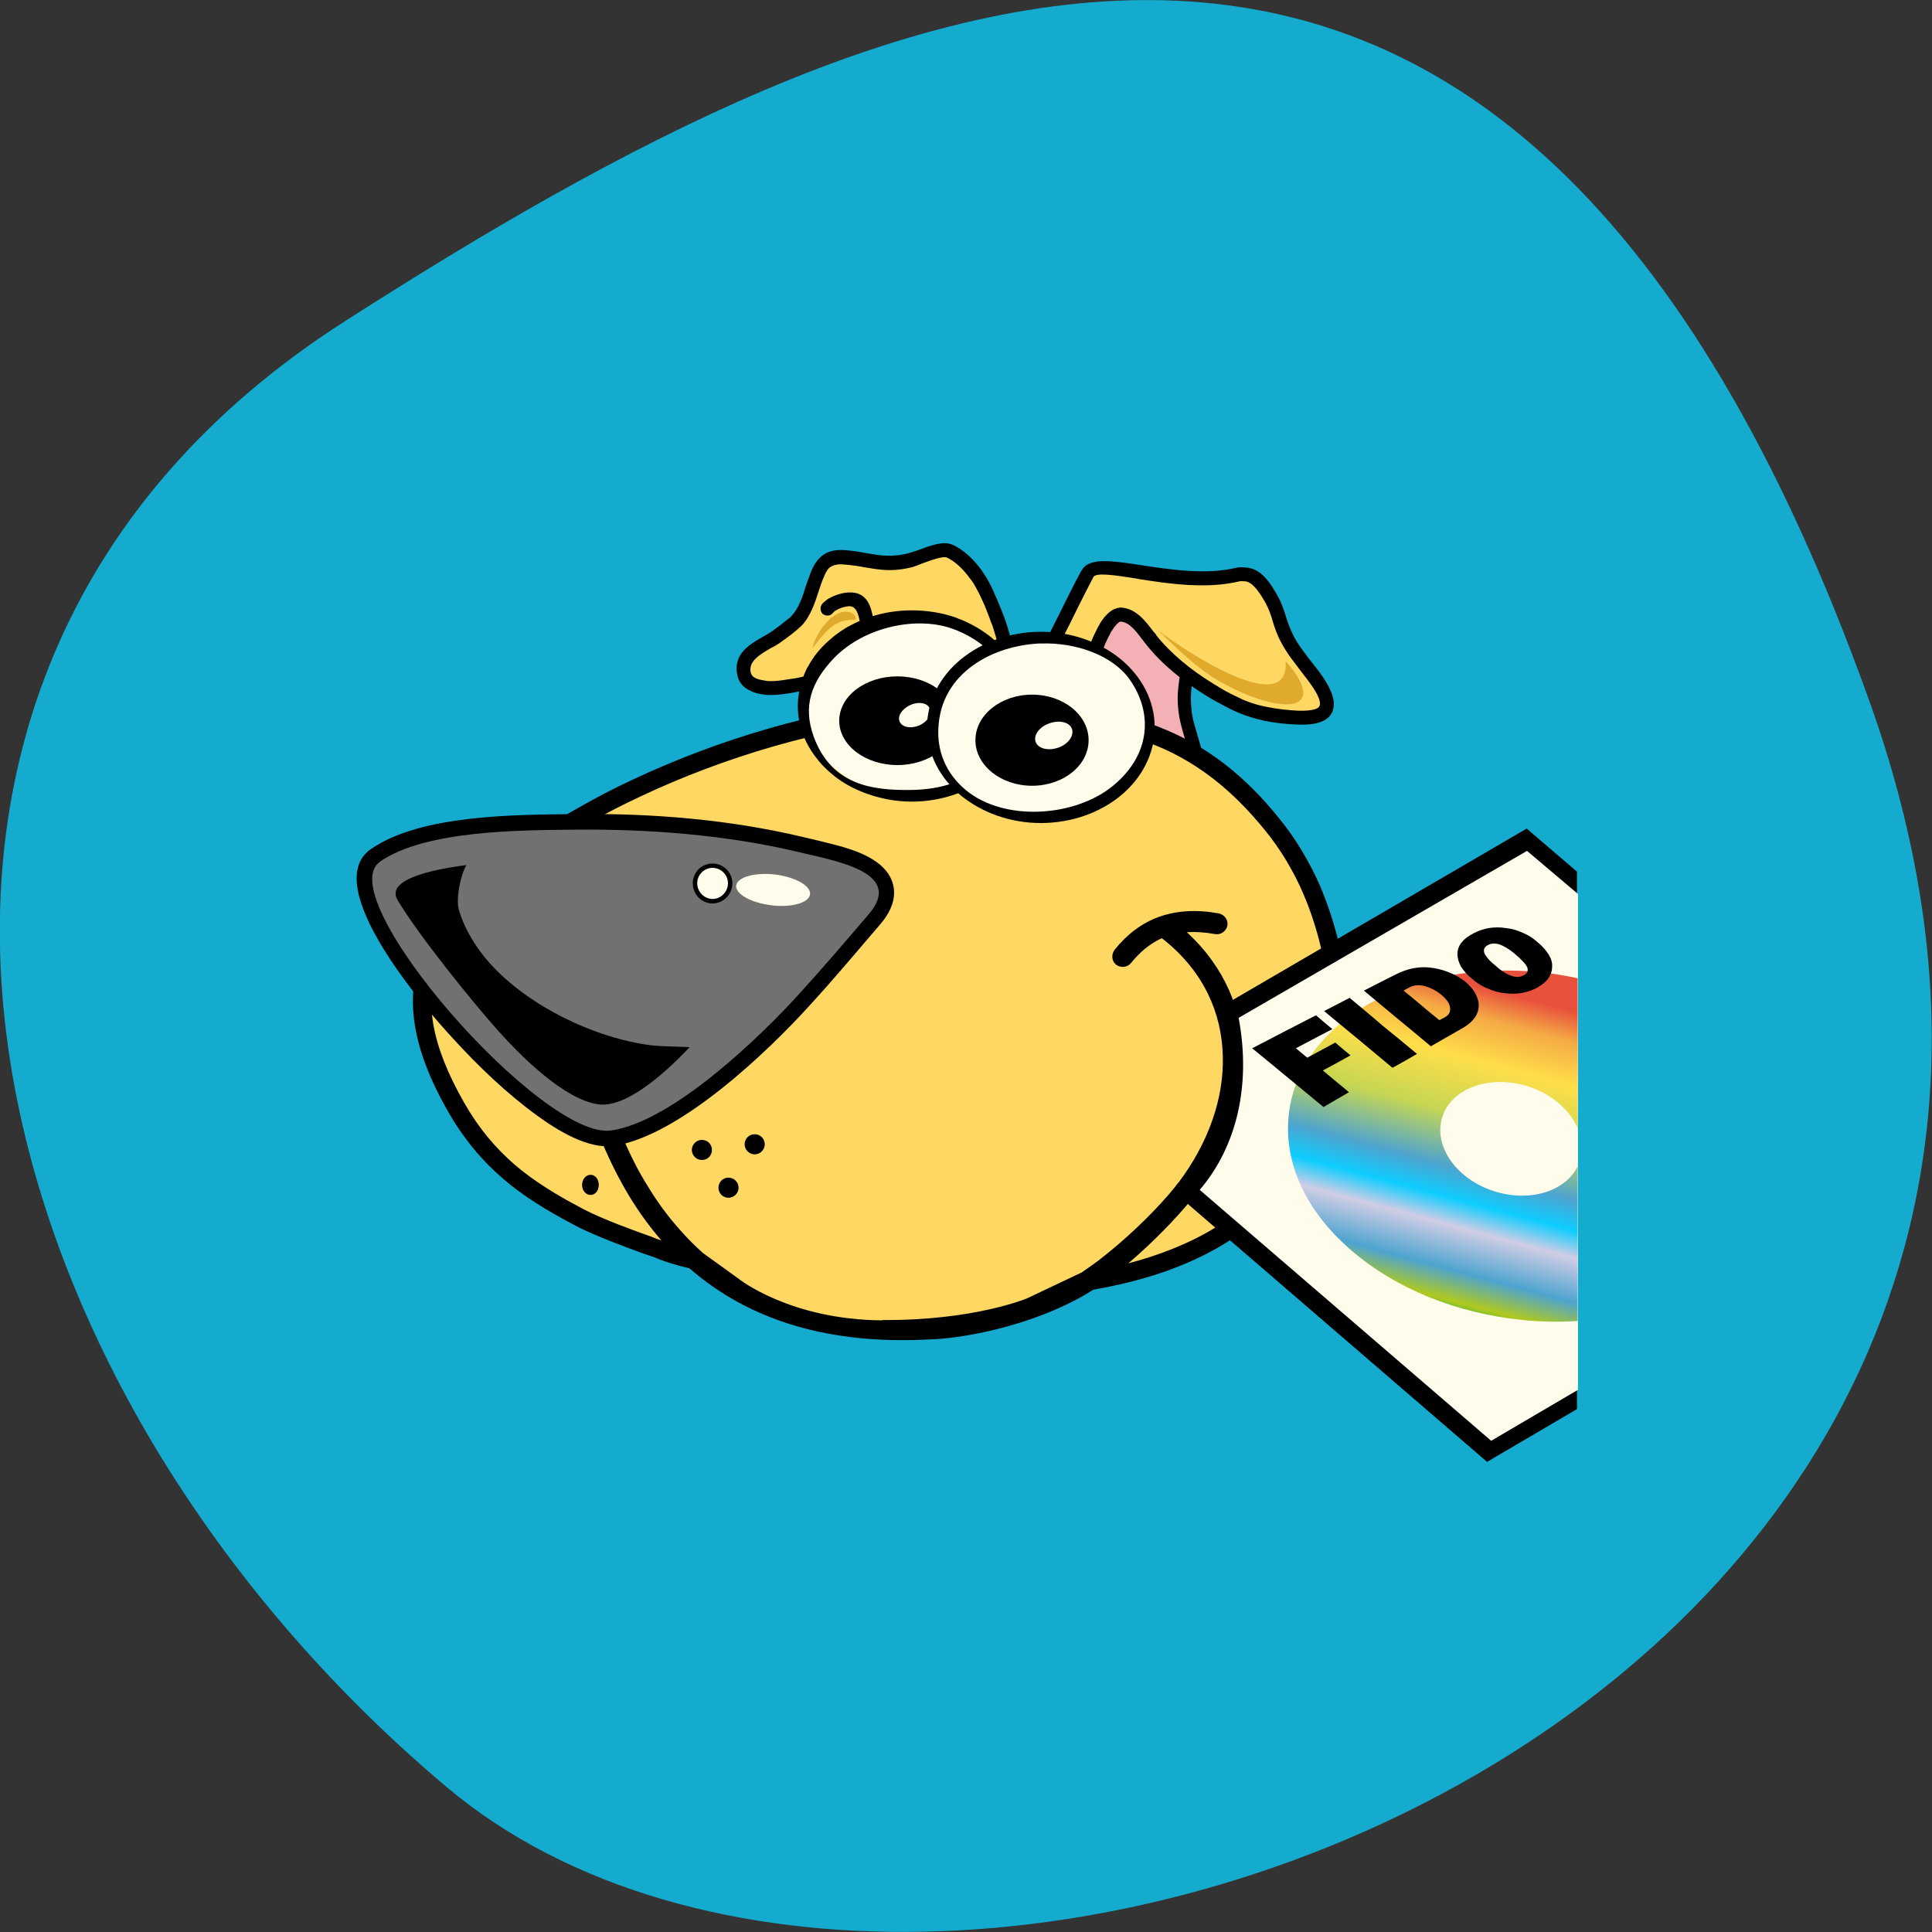 <svg xmlns="http://www.w3.org/2000/svg" viewBox="0 0 24 24"><rect x="0" y="0" width="24" height="24" fill="#333333" stroke="none"/><defs><linearGradient id="0" gradientUnits="userSpaceOnUse" x1="77.82" y1="62.82" x2="83.9" y2="40.1" gradientTransform="matrix(0.193 0 0 0.194 2.382 4.291)"><stop offset="0.05" stop-color="#0ba860"/><stop offset="0.104" stop-color="#afc91f"/><stop offset="0.185" stop-color="#4ea4cf"/><stop offset="0.302" stop-color="#d0cde5"/><stop offset="0.374" stop-color="#0dcdff"/><stop offset="0.455" stop-color="#4ea4cf"/><stop offset="0.599" stop-color="#c6d653"/><stop offset="0.752" stop-color="#ffde49"/><stop offset="0.869" stop-color="#f5aa45"/><stop offset="0.95" stop-color="#e8523d"/></linearGradient></defs><path d="m 23.22 8.703 c 4.48 12.504 -11.621 18.586 -17.672 13.496 c -6.05 -5.094 -8.117 -13.82 -1.266 -18.207 c 6.855 -4.391 14.457 -7.797 18.938 4.711" fill="#14abcf"/><path d="m 13.309 9.199 c 0.031 -0.422 0.125 -1.059 0.273 -1.461 c 0.055 -0.148 0.117 -0.234 0.289 -0.25 c 0.266 -0.027 0.715 0.191 0.945 0.305 l 0.109 0.055 l -0.02 0.121 c -0.035 0.207 -0.094 0.422 -0.109 0.633 c -0.008 0.125 0.004 0.273 0.039 0.391 l 0.152 0.527 l -0.242 -0.023 c -0.066 -0.004 -0.133 -0.012 -0.199 -0.02 c -0.238 -0.023 -0.473 -0.047 -0.711 -0.07 c -0.117 -0.008 -0.25 -0.027 -0.367 -0.031 h -0.176" fill-rule="evenodd"/><path d="m 14.742 7.941 c -0.031 0.211 -0.094 0.438 -0.109 0.648 c -0.012 0.141 0.008 0.313 0.047 0.449 l 0.082 0.293 c -0.582 -0.055 -1.238 -0.121 -1.289 -0.121 c 0.055 -0.707 0.219 -1.297 0.262 -1.414 c 0.035 -0.09 0.027 -0.34 1.01 0.145" fill="#f4b1b5"/><path d="m 6.738 10.441 c 1.273 -0.84 3 -1.457 4.508 -1.609 l -0.234 -0.551 c -0.266 0.051 -0.516 0.109 -0.699 0.148 c -0.188 0.039 -0.332 0.07 -0.414 0.086 c -0.117 0.02 -0.262 0.047 -0.375 0.035 c -0.113 -0.012 -0.258 -0.047 -0.281 -0.18 c -0.047 -0.25 0.234 -0.344 0.387 -0.445 c 0.074 -0.051 0.207 -0.148 0.266 -0.207 c 0.121 -0.121 0.172 -0.324 0.227 -0.484 c 0.063 -0.188 0.125 -0.328 0.367 -0.309 c 0.324 0.027 0.492 0.125 0.828 0.035 c 0.117 -0.031 0.367 -0.156 0.48 -0.109 c 0.172 0.074 0.328 0.266 0.414 0.426 c 0.066 0.129 0.133 0.297 0.184 0.434 c 0.031 0.082 0.043 0.113 0.086 0.281 l 0.023 0.82 c 0.059 0 0.117 0.004 0.176 0.008 l -0.07 -0.027 c 0.066 -0.109 0.445 -0.773 0.508 -0.887 c 0.133 -0.258 0.258 -0.516 0.395 -0.777 c 0.125 -0.234 1.105 0.191 1.875 0.008 c 0.023 -0.008 0.094 -0.004 0.117 0 c 0.133 0.031 0.23 0.199 0.293 0.309 c 0.082 0.141 0.105 0.316 0.18 0.461 c 0.074 0.148 0.191 0.297 0.293 0.43 c 0.254 0.316 0.371 0.594 -0.145 0.578 c -0.27 -0.012 -0.539 -0.055 -0.781 -0.176 c -0.379 -0.184 -0.781 -0.457 -1.043 -0.793 c -0.094 -0.113 -0.211 -0.305 -0.379 -0.309 c -0.074 -0.004 -0.152 0.105 -0.188 0.16 c -0.027 0.051 -0.105 0.219 -0.117 0.27 l -0.191 0.832 c 1 0.156 1.75 0.523 2.453 1.441 c 0.68 0.891 0.938 2.293 0.617 3.379 c -0.215 0.734 -0.695 1.23 -1.34 1.629 c -0.484 0.305 -0.957 0.484 -1.551 0.586 c -0.543 0.344 -1.328 0.559 -1.961 0.59 c -1.195 0.066 -2.148 -0.215 -2.871 -0.836 c 0 0 0 0 0.004 0 c -0.184 -0.043 -0.445 -0.109 -0.52 -0.137 c -0.176 -0.07 -0.723 -0.25 -1.059 -0.426 c -0.688 -0.355 -1.152 -0.703 -1.535 -1.371 c -0.852 -1.484 -0.379 -2.355 1.074 -3.313" fill="#ffd763"/><path d="m 13.438 7.086 c 0.086 -0.164 0.367 -0.121 0.734 -0.066 c 0.359 0.055 0.813 0.125 1.195 0.031 h 0.004 c 0.008 -0.004 0.016 -0.004 0.023 -0.004 c 0.004 0 0.012 0 0.02 0 c 0.039 0 0.086 0.004 0.105 0.008 c 0.172 0.035 0.277 0.215 0.348 0.34 l 0.004 0.008 c 0.047 0.082 0.078 0.172 0.105 0.262 c 0.023 0.07 0.047 0.141 0.078 0.203 c 0.031 0.07 0.078 0.141 0.129 0.211 c 0.051 0.07 0.105 0.141 0.156 0.203 c 0.137 0.172 0.234 0.34 0.23 0.469 c -0.004 0.16 -0.125 0.262 -0.445 0.25 c -0.141 -0.004 -0.281 -0.02 -0.418 -0.047 c -0.137 -0.031 -0.273 -0.074 -0.402 -0.137 c -0.051 -0.023 -0.105 -0.055 -0.164 -0.086 c -0.055 -0.027 -0.109 -0.059 -0.164 -0.094 c -0.277 -0.172 -0.547 -0.387 -0.742 -0.637 l -0.004 -0.004 c -0.004 -0.004 -0.02 -0.027 -0.039 -0.051 c -0.074 -0.098 -0.164 -0.219 -0.27 -0.223 h -0.004 c -0.004 0 -0.012 0.004 -0.016 0.008 c -0.035 0.023 -0.074 0.078 -0.09 0.109 h -0.004 l -0.012 0.023 c -0.008 0.016 -0.012 0.031 -0.02 0.039 c -0.031 0.063 -0.07 0.148 -0.074 0.176 l -0.051 0.332 c -0.008 0.047 -0.051 0.082 -0.098 0.074 c -0.004 0 -0.008 -0.004 -0.016 -0.004 l -0.629 -0.152 c -0.047 -0.012 -0.074 -0.059 -0.066 -0.105 c 0.004 -0.008 0.008 -0.02 0.012 -0.023 c 0.141 -0.234 0.258 -0.473 0.375 -0.711 c 0.066 -0.133 0.133 -0.266 0.207 -0.402 m 0.707 0.105 c -0.297 -0.047 -0.527 -0.082 -0.559 -0.023 c -0.07 0.133 -0.137 0.266 -0.203 0.398 c -0.102 0.211 -0.207 0.418 -0.32 0.621 l 0.434 0.105 l 0.035 -0.238 c 0.008 -0.051 0.055 -0.156 0.094 -0.23 c 0.008 -0.02 0.016 -0.035 0.02 -0.039 c 0.004 -0.008 0.008 -0.016 0.016 -0.027 c 0 0 0 -0.004 0 -0.004 c 0.027 -0.047 0.082 -0.125 0.148 -0.168 c 0.016 -0.012 0.031 -0.02 0.047 -0.023 c 0.016 -0.008 0.031 -0.012 0.047 -0.012 c 0.008 -0.004 0.012 -0.004 0.016 -0.004 h 0.004 c 0.188 0.008 0.309 0.168 0.406 0.297 c 0.012 0.012 0.02 0.02 0.039 0.047 h -0.004 l 0.004 0.004 c 0.184 0.23 0.438 0.434 0.699 0.594 c 0.055 0.035 0.105 0.063 0.156 0.094 c 0.051 0.027 0.105 0.055 0.156 0.078 c 0.117 0.059 0.238 0.098 0.363 0.121 c 0.129 0.027 0.258 0.039 0.387 0.047 c 0.195 0.004 0.27 -0.027 0.27 -0.082 c 0.004 -0.082 -0.082 -0.211 -0.195 -0.355 c -0.051 -0.07 -0.109 -0.141 -0.16 -0.211 c -0.055 -0.074 -0.102 -0.152 -0.145 -0.234 c -0.035 -0.074 -0.063 -0.148 -0.086 -0.227 c -0.023 -0.082 -0.051 -0.16 -0.09 -0.23 l -0.004 -0.008 c -0.055 -0.094 -0.141 -0.238 -0.234 -0.258 c -0.012 -0.004 -0.043 -0.004 -0.066 -0.004 c 0 0 -0.004 0 -0.012 0 c -0.418 0.102 -0.887 0.031 -1.262 -0.027 m 1.262 0.027 c 0 0 0.004 0 0 0"/><path d="m 6.676 10.344 c 0.18 -0.121 0.371 -0.234 0.57 -0.344 c 0.195 -0.109 0.398 -0.215 0.609 -0.313 c 1.078 -0.508 2.293 -0.863 3.391 -0.973 h 0.004 c 0.07 -0.004 0.141 -0.012 0.211 -0.016 c 0.07 -0.004 0.145 -0.008 0.223 -0.008 c 0.383 -0.016 0.797 0 1.141 0.023 c 0.676 0.055 1.242 0.16 1.754 0.395 c 0.512 0.234 0.961 0.598 1.391 1.16 c 0.098 0.129 0.188 0.27 0.27 0.418 c 0.082 0.148 0.156 0.301 0.215 0.461 c 0.32 0.824 0.391 1.797 0.152 2.602 c -0.113 0.383 -0.293 0.707 -0.531 0.984 c -0.238 0.273 -0.527 0.504 -0.855 0.711 c -0.488 0.301 -1.059 0.477 -1.645 0.578 l -0.008 0.008 c -0.402 0.254 -0.938 0.441 -1.445 0.539 c -0.102 0.02 -0.199 0.035 -0.293 0.047 c -0.094 0.012 -0.188 0.02 -0.281 0.023 h -0.004 c -1.238 0.066 -2.23 -0.23 -2.98 -0.883 c -0.145 -0.035 -0.262 -0.07 -0.348 -0.102 c -0.047 -0.02 -0.117 -0.047 -0.203 -0.074 c -0.246 -0.09 -0.613 -0.223 -0.867 -0.355 c -0.348 -0.184 -0.645 -0.363 -0.902 -0.586 c -0.258 -0.223 -0.48 -0.484 -0.68 -0.832 c -0.441 -0.773 -0.539 -1.395 -0.332 -1.953 c 0.203 -0.547 0.699 -1.023 1.445 -1.516 m 4.285 6.06 c 1.141 0.008 1.797 -0.27 1.797 -0.27 l 0.66 -0.313 l 0.008 -0.004 h 0.004 c 0.051 -0.035 0.105 -0.074 0.16 -0.113 c 0.055 -0.039 0.113 -0.086 0.176 -0.137 c 0.305 -0.246 0.625 -0.563 0.832 -0.82 c 0.012 -0.02 0.027 -0.035 0.043 -0.055 c 0.359 -0.477 0.563 -1.031 0.547 -1.566 c -0.012 -0.531 -0.234 -1.043 -0.723 -1.438 c -0.012 -0.008 -0.023 -0.02 -0.035 -0.027 c -0.145 0.066 -0.273 0.172 -0.383 0.309 c -0.047 0.055 -0.125 0.063 -0.184 0.02 c -0.055 -0.043 -0.063 -0.125 -0.02 -0.184 c 0.152 -0.191 0.336 -0.332 0.551 -0.41 c 0.219 -0.078 0.465 -0.094 0.746 -0.043 c 0.07 0.016 0.117 0.082 0.105 0.152 c -0.016 0.07 -0.082 0.117 -0.152 0.105 c -0.125 -0.023 -0.246 -0.031 -0.352 -0.023 c 0.473 0.434 0.691 0.973 0.703 1.531 c 0.016 0.598 -0.203 1.211 -0.598 1.73 c -0.016 0.02 -0.031 0.039 -0.051 0.063 c -0.195 0.242 -0.488 0.539 -0.781 0.789 c 0.387 -0.102 0.758 -0.246 1.082 -0.445 c 0.313 -0.195 0.582 -0.41 0.805 -0.668 c 0.215 -0.254 0.383 -0.547 0.484 -0.898 c 0.227 -0.758 0.156 -1.672 -0.145 -2.453 c -0.059 -0.152 -0.125 -0.297 -0.203 -0.434 c -0.074 -0.137 -0.16 -0.266 -0.25 -0.387 c -0.41 -0.531 -0.828 -0.871 -1.305 -1.094 c -0.48 -0.219 -1.023 -0.32 -1.676 -0.371 c -0.34 -0.027 -0.742 -0.039 -1.117 -0.027 c -0.07 0.004 -0.141 0.008 -0.215 0.012 c -0.07 0.004 -0.141 0.008 -0.203 0.016 h -0.004 c -1.07 0.105 -2.262 0.453 -3.313 0.949 c -0.203 0.094 -0.406 0.199 -0.598 0.305 c -0.191 0.109 -0.379 0.219 -0.555 0.336 c -0.711 0.469 -1.176 0.906 -1.359 1.402 c -0.18 0.492 -0.086 1.047 0.32 1.758 c 0.184 0.324 0.391 0.566 0.629 0.773 c 0.242 0.207 0.523 0.379 0.859 0.555 c 0.242 0.125 0.598 0.254 0.84 0.34 c 0.047 0.02 0.086 0.035 0.125 0.047 c -0.145 -0.168 -0.277 -0.348 -0.398 -0.547 c -0.125 -0.207 -0.238 -0.43 -0.34 -0.672 c -0.027 -0.066 0.004 -0.141 0.07 -0.172 c 0.066 -0.027 0.141 0.004 0.168 0.07 l 0.004 0.004 c 0.094 0.227 0.199 0.441 0.32 0.633 c 0.117 0.195 0.246 0.371 0.387 0.531 c 0.094 0.109 0.199 0.215 0.305 0.309 l 0.449 0.324 c 0 0 0.633 0.504 1.777 0.512"/><path d="m 12.395 8 c -0.035 -0.137 -0.051 -0.176 -0.07 -0.238 l -0.012 -0.027 c -0.023 -0.07 -0.055 -0.145 -0.082 -0.215 c -0.031 -0.07 -0.063 -0.141 -0.098 -0.203 c -0.012 -0.023 -0.023 -0.043 -0.035 -0.063 c -0.016 -0.023 -0.027 -0.043 -0.047 -0.066 c -0.078 -0.109 -0.184 -0.215 -0.289 -0.262 c -0.051 -0.02 -0.188 0.031 -0.297 0.07 c -0.047 0.02 -0.09 0.035 -0.125 0.047 c -0.254 0.066 -0.414 0.035 -0.602 0.004 c -0.078 -0.016 -0.16 -0.027 -0.258 -0.035 c -0.09 -0.008 -0.145 0.012 -0.184 0.047 c -0.039 0.043 -0.066 0.117 -0.098 0.199 c 0 0.004 0 0.004 0 0.004 c -0.008 0.02 -0.016 0.047 -0.027 0.078 c -0.047 0.148 -0.102 0.316 -0.215 0.434 c -0.012 0.008 -0.02 0.02 -0.035 0.031 c -0.012 0.012 -0.023 0.02 -0.035 0.031 c -0.066 0.055 -0.152 0.117 -0.207 0.156 c -0.035 0.023 -0.07 0.043 -0.109 0.062 c -0.125 0.074 -0.27 0.156 -0.246 0.293 c 0.008 0.039 0.031 0.063 0.063 0.078 c 0.043 0.02 0.098 0.027 0.145 0.035 c 0.051 0.004 0.109 0 0.172 -0.008 c 0.063 -0.008 0.125 -0.02 0.18 -0.027 c 0.063 -0.012 0.168 -0.035 0.301 -0.063 l 0.113 -0.023 c 0.047 -0.008 0.125 -0.027 0.207 -0.043 c 0.145 -0.031 0.309 -0.07 0.492 -0.105 c 0.043 -0.008 0.082 0.016 0.098 0.051 l 0.258 0.605 l 1.07 -0.02 m 0.063 -1.129 c 0.023 0.07 0.039 0.113 0.078 0.266 c 0 0.004 0.004 0.012 0.004 0.02 l 0.027 0.926 c 0 0.047 -0.035 0.086 -0.086 0.086 l -1.207 0.023 c -0.035 0.004 -0.07 -0.016 -0.086 -0.051 l -0.254 -0.594 c -0.148 0.031 -0.293 0.063 -0.422 0.09 c -0.07 0.016 -0.133 0.027 -0.207 0.047 h -0.004 l -0.109 0.023 c -0.133 0.027 -0.234 0.047 -0.305 0.059 h -0.004 c -0.059 0.012 -0.125 0.023 -0.191 0.031 c -0.066 0.008 -0.137 0.012 -0.203 0.008 c -0.066 -0.008 -0.141 -0.02 -0.203 -0.055 c -0.078 -0.035 -0.137 -0.098 -0.156 -0.195 c -0.051 -0.262 0.156 -0.379 0.328 -0.477 c 0.035 -0.02 0.07 -0.039 0.098 -0.059 c 0.051 -0.035 0.129 -0.094 0.191 -0.145 c 0.012 -0.008 0.023 -0.02 0.035 -0.027 c 0.008 -0.008 0.016 -0.016 0.023 -0.023 c 0.086 -0.09 0.137 -0.234 0.176 -0.367 c 0.008 -0.023 0.016 -0.043 0.027 -0.078 c 0 -0.004 0.004 -0.004 0.004 -0.008 c 0.035 -0.102 0.07 -0.195 0.137 -0.262 c 0.07 -0.074 0.168 -0.113 0.32 -0.102 c 0.102 0.008 0.191 0.023 0.273 0.039 c 0.168 0.027 0.313 0.055 0.527 -0.004 c 0.027 -0.008 0.066 -0.02 0.109 -0.035 c 0.137 -0.051 0.305 -0.117 0.418 -0.07 h 0.004 c 0.141 0.063 0.27 0.188 0.363 0.316 c 0.016 0.027 0.035 0.051 0.051 0.078 c 0.016 0.023 0.031 0.047 0.043 0.074 c 0.035 0.063 0.07 0.141 0.102 0.219 c 0.035 0.078 0.063 0.156 0.09 0.223"/><path d="m 10.344 7.617 c -0.027 0.035 -0.082 0.039 -0.121 0.012 c -0.035 -0.031 -0.039 -0.086 -0.012 -0.125 h 0.004 v -0.004 c 0.012 -0.012 0.023 -0.023 0.039 -0.035 c 0.012 -0.012 0.027 -0.023 0.043 -0.031 c 0.074 -0.043 0.168 -0.07 0.238 -0.074 c 0.25 -0.016 0.289 0.195 0.316 0.344 c 0.004 0.016 0.008 0.035 0.012 0.047 c 0.012 0.047 -0.016 0.094 -0.063 0.105 c -0.047 0.012 -0.094 -0.016 -0.105 -0.063 c -0.004 -0.02 -0.008 -0.039 -0.012 -0.059 c -0.016 -0.086 -0.039 -0.211 -0.141 -0.203 c -0.047 0.004 -0.109 0.02 -0.156 0.051 c -0.012 0.004 -0.02 0.012 -0.023 0.016 c -0.008 0.004 -0.012 0.012 -0.016 0.016"/><path d="m 4.609 10.547 c 0.617 -0.43 1.805 -0.426 2.543 -0.434 c 0.941 -0.012 1.906 0.066 2.824 0.285 c 0.133 0.031 0.27 0.063 0.402 0.098 c 0.254 0.066 0.613 0.184 0.707 0.461 c 0.066 0.195 -0.027 0.383 -0.152 0.527 c -0.285 0.332 -0.566 0.668 -0.859 0.988 c -0.543 0.602 -1.637 1.641 -2.449 1.762 c -0.32 0.047 -0.711 -0.199 -0.957 -0.379 c -0.375 -0.273 -0.73 -0.613 -1.043 -0.957 c -0.316 -0.34 -1.676 -1.895 -1.016 -2.352" fill-rule="evenodd"/><path d="m 4.719 10.707 c -0.629 0.434 2.02 3.465 2.875 3.336 c 0.766 -0.113 1.855 -1.168 2.336 -1.699 c 0.289 -0.316 0.582 -0.66 0.859 -0.984 c 0.453 -0.523 -0.406 -0.664 -0.859 -0.773 c -0.895 -0.215 -1.859 -0.289 -2.777 -0.281 c -0.688 0.008 -1.863 0.004 -2.434 0.398" fill="#717170"/><path d="m 8.852 10.727 c 0.133 0 0.246 0.109 0.246 0.246 c 0 0.137 -0.113 0.25 -0.246 0.25 c -0.137 0 -0.246 -0.113 -0.246 -0.25 c 0 -0.137 0.109 -0.246 0.246 -0.246" fill-rule="evenodd"/><g fill="#fffcec"><path d="m 8.852 10.781 c 0.105 0 0.191 0.086 0.191 0.191 c 0 0.105 -0.086 0.195 -0.191 0.195 c -0.105 0 -0.191 -0.09 -0.191 -0.195 c 0 -0.105 0.086 -0.191 0.191 -0.191"/><path d="m 9.145 11 c 0.016 -0.105 0.23 -0.164 0.48 -0.137 c 0.254 0.031 0.449 0.141 0.438 0.246 c -0.012 0.105 -0.227 0.168 -0.48 0.137 c -0.254 -0.031 -0.449 -0.141 -0.438 -0.246"/></g><path d="m 5.793 10.746 c -0.23 0.031 -1.027 0.141 -0.855 0.434 c 0.25 0.422 0.922 1.258 1.258 1.633 c 0.266 0.297 0.816 0.852 1.242 0.906 c 0.184 0.023 0.406 -0.09 0.617 -0.246 c 0.207 -0.152 0.398 -0.344 0.512 -0.465 c -0.16 -0.008 -0.344 -0.008 -0.48 -0.023 c -0.699 -0.09 -1.52 -0.484 -2 -1.016 c -0.168 -0.188 -0.316 -0.422 -0.387 -0.668 c -0.039 -0.137 0.02 -0.43 0.094 -0.555"/><path d="m 11.328 7.652 c 0.742 0 1.344 0.5 1.344 1.117 c 0 0.613 -0.602 1.113 -1.344 1.113 c -0.742 0 -1.344 -0.5 -1.344 -1.113 c 0 -0.617 0.602 -1.117 1.344 -1.117" fill="#fffcec"/><path d="m 11.328 7.582 c 0.191 0 0.379 0.031 0.547 0.09 c 0.027 0.012 0.051 0.023 0.078 0.031 c 0.137 0.059 0.262 0.133 0.371 0.223 c 0.035 0.031 0.07 0.063 0.102 0.094 c 0.031 0.031 0.063 0.066 0.09 0.102 c 0.145 0.188 0.227 0.41 0.227 0.648 c 0 0.164 -0.039 0.324 -0.113 0.465 c -0.012 0.023 -0.023 0.047 -0.039 0.07 c -0.066 0.113 -0.16 0.219 -0.266 0.309 c -0.039 0.031 -0.074 0.059 -0.117 0.086 c -0.039 0.023 -0.078 0.051 -0.121 0.07 c -0.219 0.117 -0.48 0.188 -0.758 0.188 c -0.195 0 -0.379 -0.035 -0.547 -0.094 c -0.027 -0.008 -0.055 -0.02 -0.082 -0.031 c -0.137 -0.055 -0.262 -0.129 -0.367 -0.219 c -0.039 -0.031 -0.07 -0.063 -0.102 -0.094 c -0.035 -0.035 -0.063 -0.07 -0.09 -0.105 c -0.145 -0.184 -0.23 -0.406 -0.23 -0.645 c 0 -0.168 0.043 -0.324 0.113 -0.469 c 0.016 -0.023 0.027 -0.043 0.039 -0.066 c 0.07 -0.117 0.16 -0.219 0.27 -0.309 c 0.035 -0.031 0.074 -0.059 0.113 -0.086 c 0.039 -0.027 0.078 -0.051 0.125 -0.074 c 0.219 -0.117 0.477 -0.184 0.758 -0.184 m -1.223 1.563 c 0.219 0.605 0.719 0.676 1.223 0.668 c 0.41 -0.008 0.613 -0.129 0.691 -0.168 c 0.035 -0.02 0.074 -0.043 0.109 -0.066 c 0.035 -0.023 0.07 -0.051 0.102 -0.078 c 0.098 -0.078 0.176 -0.168 0.238 -0.27 c 0.012 -0.02 0.02 -0.039 0.031 -0.063 c 0.063 -0.121 0.098 -0.258 0.098 -0.398 c 0 -0.207 -0.07 -0.398 -0.195 -0.559 c -0.023 -0.031 -0.051 -0.063 -0.082 -0.09 c -0.027 -0.031 -0.059 -0.059 -0.09 -0.086 c -0.121 -0.098 -0.258 -0.176 -0.406 -0.227 c -0.43 -0.152 -1.074 -0.031 -1.461 0.363 c -0.289 0.301 -0.391 0.602 -0.258 0.973"/><path d="m 11.148 8.402 c 0.398 0 0.719 0.246 0.719 0.551 c 0 0.305 -0.32 0.551 -0.719 0.551 c -0.398 0 -0.723 -0.246 -0.723 -0.551 c 0 -0.305 0.324 -0.551 0.723 -0.551"/><g fill="#fffcec"><path d="m 11.176 8.965 c -0.031 -0.066 0.027 -0.16 0.133 -0.207 c 0.102 -0.047 0.211 -0.027 0.242 0.043 c 0.031 0.07 -0.027 0.164 -0.133 0.211 c -0.102 0.043 -0.211 0.023 -0.242 -0.047"/><path d="m 12.93 7.922 c 0.742 0 1.344 0.496 1.344 1.113 c 0 0.613 -0.602 1.113 -1.344 1.113 c -0.742 0 -1.344 -0.5 -1.344 -1.113 c 0 -0.617 0.602 -1.113 1.344 -1.113"/></g><path d="m 12.93 7.848 c 0.387 0 0.742 0.133 0.996 0.344 c 0.258 0.215 0.418 0.512 0.418 0.844 h 0.004 h -0.004 c 0 0.328 -0.16 0.629 -0.418 0.844 c -0.254 0.211 -0.609 0.344 -0.996 0.344 c -0.387 0 -0.738 -0.133 -0.996 -0.344 c -0.258 -0.215 -0.418 -0.516 -0.418 -0.844 c 0 -0.332 0.16 -0.629 0.418 -0.844 c 0.258 -0.211 0.609 -0.344 0.996 -0.344 m 0 0.145 c -0.586 0.02 -1.242 0.359 -1.273 1.051 c -0.016 0.277 0.086 0.559 0.34 0.77 c 0.48 0.398 1.359 0.336 1.832 -0.055 c 0.477 -0.395 0.488 -0.918 0.203 -1.32 c -0.211 -0.297 -0.664 -0.461 -1.102 -0.445"/><path d="m 12.82 8.629 c 0.391 0 0.703 0.254 0.703 0.566 c 0 0.313 -0.313 0.566 -0.703 0.566 c -0.387 0 -0.703 -0.254 -0.703 -0.566 c 0 -0.313 0.316 -0.566 0.703 -0.566"/><path d="m 13.04 8.984 c 0.125 -0.043 0.25 -0.012 0.277 0.074 c 0.027 0.086 -0.051 0.188 -0.172 0.23 c -0.125 0.043 -0.25 0.012 -0.281 -0.074 c -0.027 -0.086 0.051 -0.188 0.176 -0.23" fill="#fffcec"/><path d="m 9.375 14.09 c 0.07 0 0.125 0.055 0.125 0.125 c 0 0.066 -0.055 0.125 -0.125 0.125 c -0.07 0 -0.125 -0.059 -0.125 -0.125 c 0 -0.07 0.055 -0.125 0.125 -0.125"/><path d="m 9.05 14.629 c 0.066 0 0.125 0.055 0.125 0.125 c 0 0.07 -0.059 0.125 -0.125 0.125 c -0.07 0 -0.125 -0.055 -0.125 -0.125 c 0 -0.07 0.055 -0.125 0.125 -0.125"/><path d="m 8.719 14.16 c 0.07 0 0.125 0.055 0.125 0.125 c 0 0.07 -0.055 0.125 -0.125 0.125 c -0.066 0 -0.125 -0.055 -0.125 -0.125 c 0 -0.07 0.059 -0.125 0.125 -0.125"/><path d="m 7.336 14.594 c 0.059 0 0.102 0.055 0.102 0.125 c 0 0.07 -0.043 0.125 -0.102 0.125 c -0.059 0 -0.105 -0.055 -0.105 -0.125 c 0 -0.07 0.047 -0.125 0.105 -0.125"/><g fill="#e0aa2d"><path d="m 14.387 7.828 c 0.258 0.258 0.512 0.492 0.75 0.629 c 0.242 0.137 0.5 0.246 0.715 0.281 c 0.398 0.066 0.453 -0.152 0.117 -0.527 c 0.059 0.734 -1.254 -0.121 -1.582 -0.383"/><path d="m 10.633 7.699 c -0.004 -0.055 -0.035 -0.078 -0.07 -0.09 c -0.195 -0.07 -0.422 0.234 -0.473 0.445 c 0.188 -0.234 0.273 -0.363 0.543 -0.355"/></g><path d="m 18.965 10.293 l 0.625 0.535 v 6.676 l -1.117 0.656 l -3.902 -3.363 l 0.145 -0.168 c 0.465 -0.539 0.609 -1.273 0.477 -1.969 l -0.027 -0.152" fill-rule="evenodd"/><path d="m 18.969 10.57 l -3.582 2.074 c 0.16 0.855 -0.035 1.613 -0.484 2.137 l 3.621 3.117 l 1.078 -0.633 v -6.16" fill="#fffcec"/><path d="m 19.598 12.207 v -0.055 c -0.148 -0.031 -0.301 -0.059 -0.453 -0.074 c -0.77 -0.078 -1.551 0.051 -2.164 0.406 c -0.613 0.359 -0.941 0.875 -0.977 1.43 c -0.039 0.551 0.219 1.133 0.781 1.617 c 0.563 0.488 1.324 0.781 2.098 0.863 c 0.238 0.027 0.48 0.031 0.715 0.016 v -1.922 c -0.148 0.309 -0.59 0.449 -1.027 0.313 c -0.473 -0.145 -0.766 -0.559 -0.656 -0.918 c 0.109 -0.363 0.582 -0.535 1.059 -0.391 c 0.301 0.094 0.527 0.297 0.625 0.523" fill="url(#0)"/><path d="m 16.777 13.11 c -0.113 0.063 -0.227 0.125 -0.344 0.188 c 0.055 0.047 0.109 0.09 0.164 0.137 c 0.055 0.043 0.109 0.09 0.16 0.133 c -0.105 0.063 -0.211 0.121 -0.316 0.184 c -0.148 -0.121 -0.297 -0.246 -0.445 -0.367 c -0.145 -0.121 -0.293 -0.242 -0.441 -0.363 c 0.27 -0.141 0.535 -0.277 0.793 -0.41 c 0.066 0.059 0.133 0.113 0.203 0.172 c -0.148 0.078 -0.301 0.156 -0.453 0.238 c 0.047 0.039 0.094 0.078 0.141 0.117 c 0.117 -0.063 0.234 -0.125 0.348 -0.188 c 0.063 0.055 0.129 0.109 0.191 0.16 m -0.012 -0.715 c 0.141 0.117 0.281 0.234 0.418 0.352 c 0.141 0.113 0.281 0.23 0.418 0.344 c -0.102 0.059 -0.199 0.117 -0.305 0.172 c -0.141 -0.117 -0.281 -0.234 -0.422 -0.352 c -0.141 -0.117 -0.285 -0.234 -0.426 -0.352 c 0.105 -0.055 0.211 -0.109 0.316 -0.164 m 1.01 0.602 c -0.137 -0.117 -0.277 -0.23 -0.414 -0.344 c -0.141 -0.117 -0.277 -0.23 -0.418 -0.348 c 0.129 -0.066 0.258 -0.133 0.383 -0.195 c 0.164 -0.086 0.324 -0.113 0.48 -0.086 c 0.078 0.012 0.152 0.035 0.215 0.063 c 0.066 0.027 0.125 0.063 0.18 0.105 c 0.059 0.051 0.102 0.102 0.129 0.152 c 0.027 0.055 0.043 0.105 0.039 0.16 c -0.008 0.109 -0.078 0.199 -0.211 0.273 c -0.125 0.07 -0.254 0.145 -0.383 0.219 m 0.105 -0.324 c 0.023 -0.012 0.051 -0.027 0.074 -0.039 c 0.047 -0.027 0.066 -0.066 0.059 -0.117 c -0.004 -0.051 -0.043 -0.105 -0.113 -0.164 c -0.059 -0.047 -0.125 -0.082 -0.195 -0.102 c -0.074 -0.02 -0.137 -0.016 -0.191 0.012 c -0.027 0.016 -0.055 0.027 -0.078 0.043 c 0.074 0.059 0.148 0.121 0.223 0.184 c 0.074 0.063 0.148 0.125 0.223 0.184 m 1.223 -0.41 c -0.121 0.066 -0.258 0.094 -0.406 0.074 c -0.078 -0.008 -0.148 -0.027 -0.219 -0.059 c -0.07 -0.027 -0.137 -0.07 -0.195 -0.121 c -0.063 -0.051 -0.105 -0.102 -0.137 -0.152 c -0.027 -0.051 -0.043 -0.102 -0.043 -0.156 c 0 -0.102 0.066 -0.188 0.203 -0.258 c 0.121 -0.063 0.254 -0.086 0.402 -0.063 c 0.07 0.008 0.141 0.027 0.207 0.059 c 0.066 0.027 0.129 0.066 0.184 0.117 c 0.063 0.051 0.105 0.102 0.137 0.152 c 0.031 0.051 0.047 0.102 0.043 0.152 c 0 0.102 -0.059 0.188 -0.176 0.254 m -0.176 -0.148 c 0.043 -0.023 0.059 -0.055 0.043 -0.098 c -0.016 -0.039 -0.07 -0.098 -0.164 -0.176 c -0.066 -0.055 -0.129 -0.09 -0.18 -0.109 c -0.055 -0.016 -0.102 -0.016 -0.145 0.008 c -0.043 0.023 -0.059 0.055 -0.043 0.102 c 0.02 0.043 0.066 0.098 0.145 0.16 c 0.07 0.063 0.137 0.102 0.195 0.121 c 0.055 0.02 0.105 0.016 0.148 -0.008"/></svg>